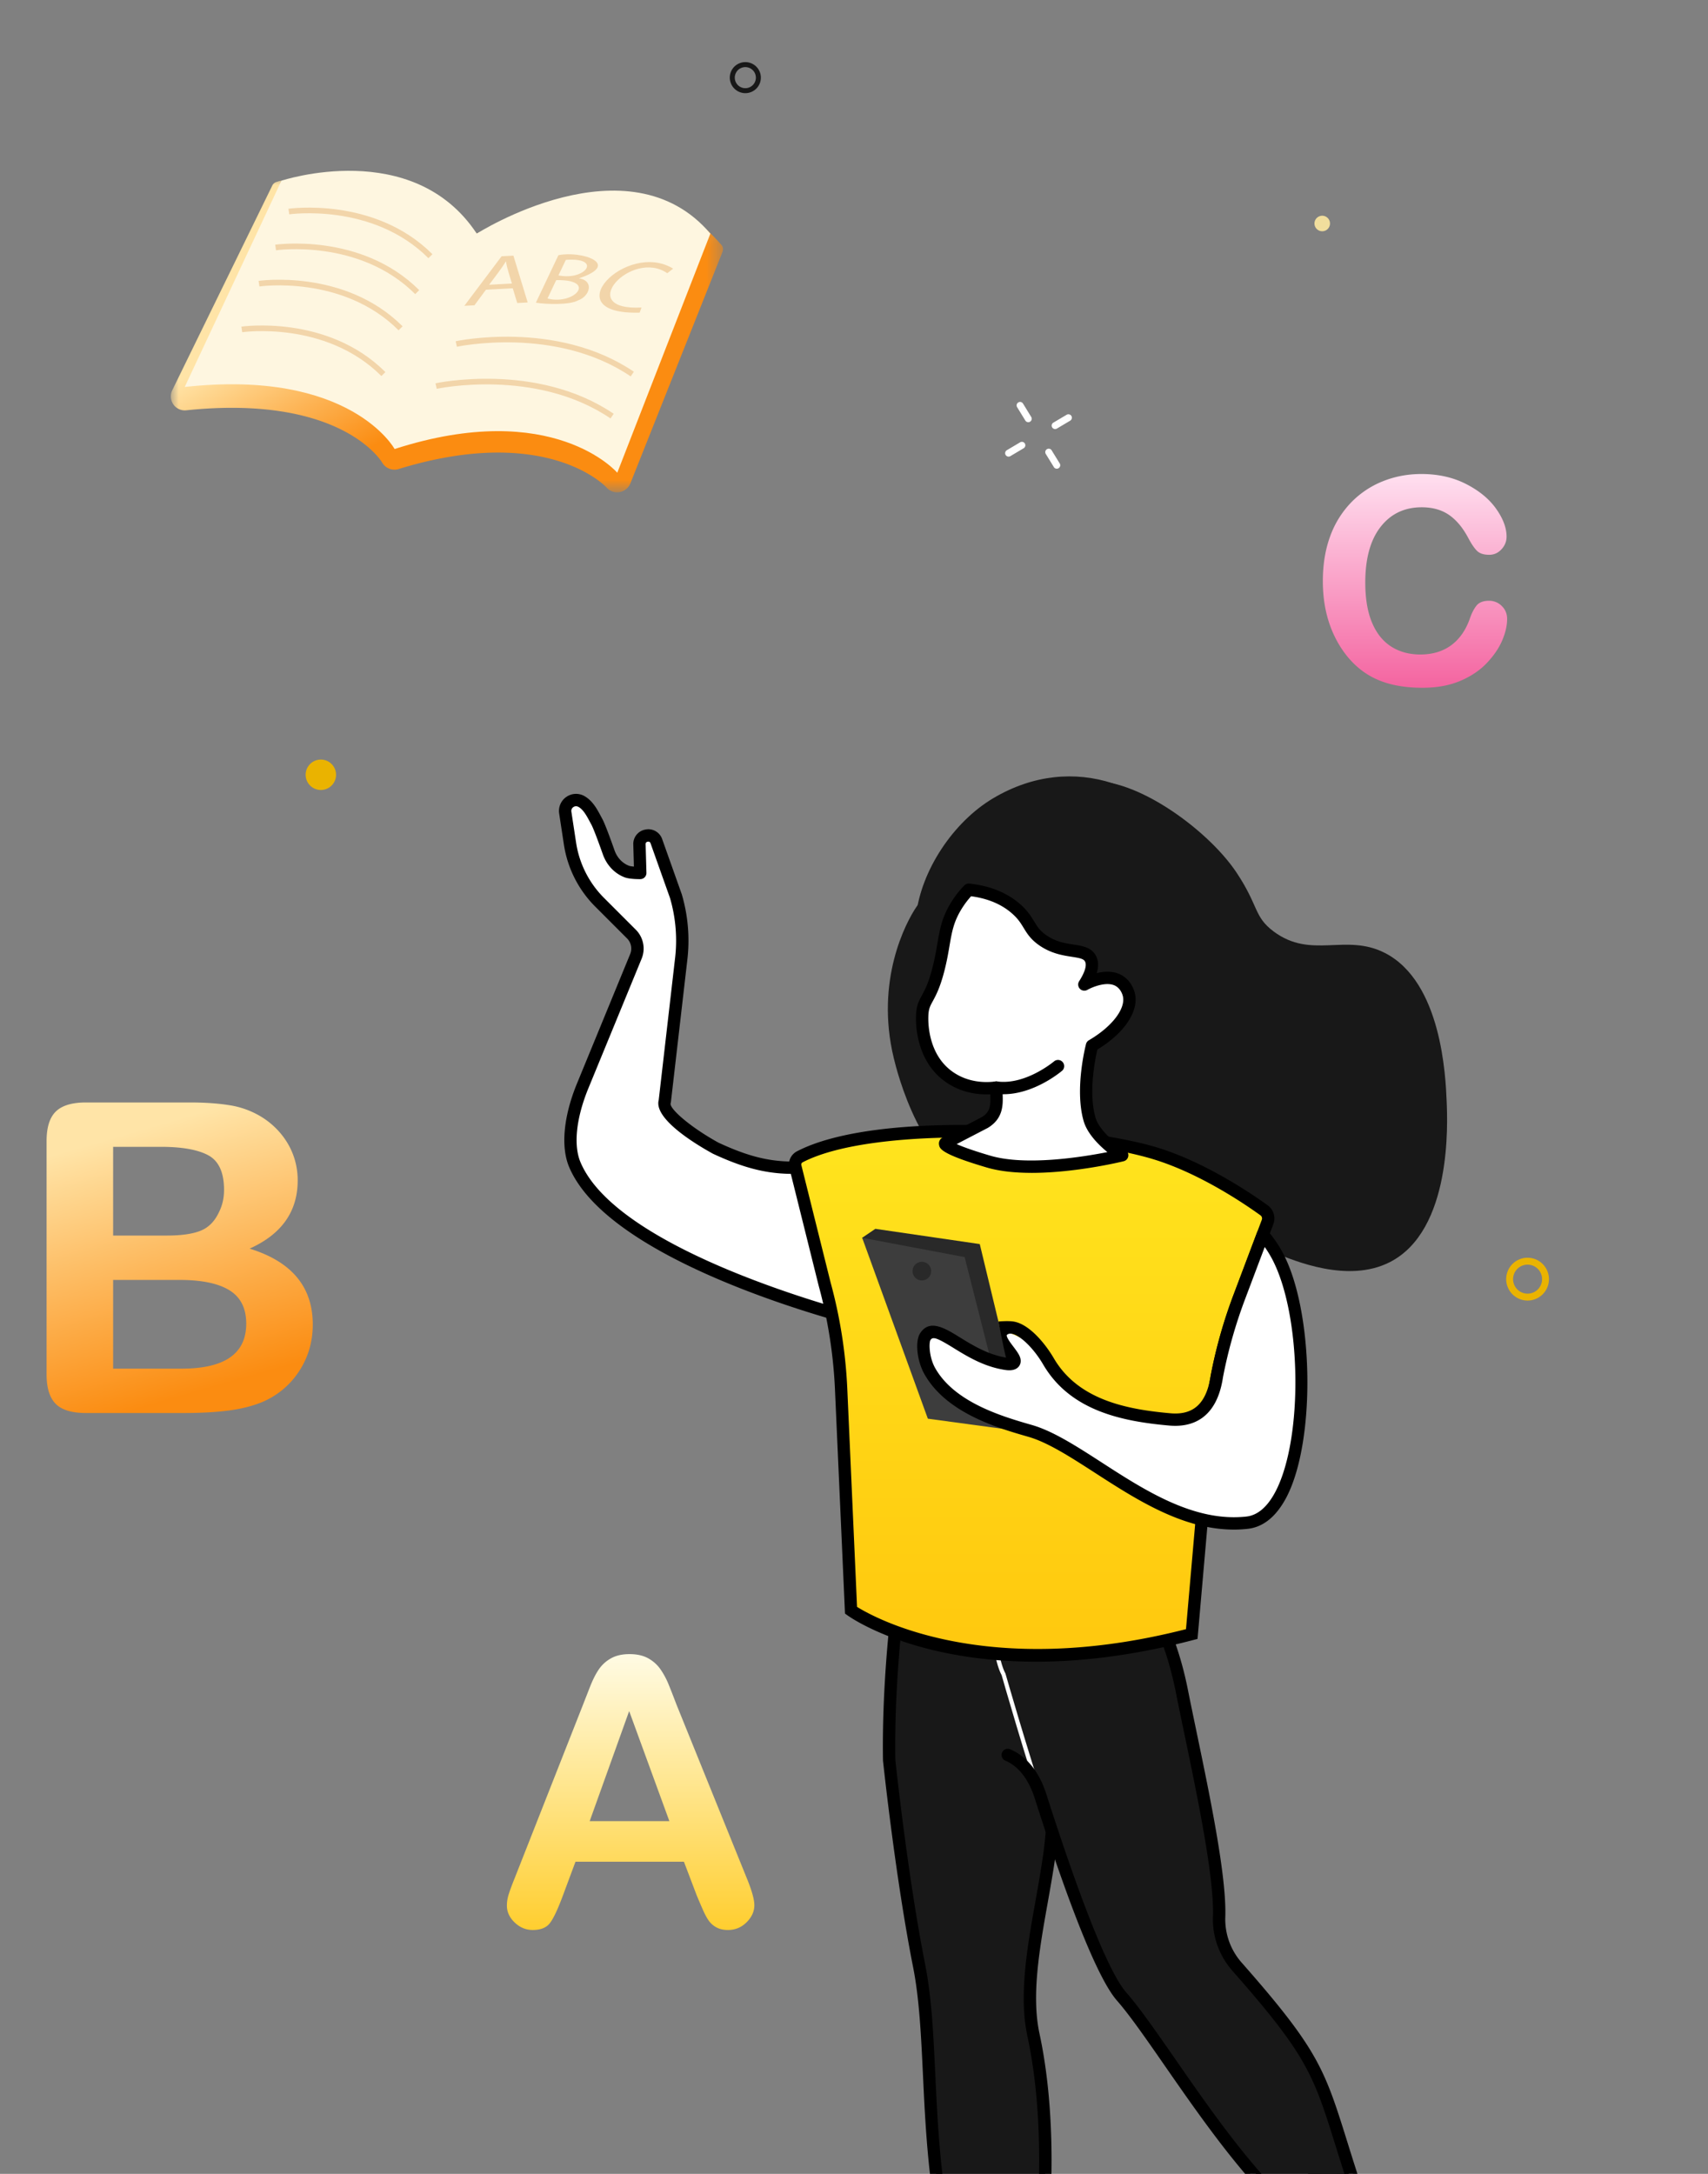 <svg width="110" height="140" viewBox="0 0 110 140" xmlns="http://www.w3.org/2000/svg" xmlns:xlink="http://www.w3.org/1999/xlink">
    <rect x="0" y="0" width="110" height="140" fill="#808080" stroke="none"/>
    <defs>
        <linearGradient x1="50%" y1="0%" x2="50%" y2="100%" id="a">
            <stop stop-color="#FFE51E" offset="0%"/>
            <stop stop-color="#FFC60D" offset="100%"/>
        </linearGradient>
        <linearGradient x1="28.721%" y1="36.653%" x2="57.213%" y2="64.168%" id="c">
            <stop stop-color="#FFE4A7" offset="0%"/>
            <stop stop-color="#FB8C11" offset="100%"/>
        </linearGradient>
        <linearGradient x1="50%" y1="0%" x2="50%" y2="100%" id="e">
            <stop stop-color="#FFE0F0" offset="0%"/>
            <stop stop-color="#F464A0" offset="100%"/>
        </linearGradient>
        <linearGradient x1="50%" y1="0%" x2="50%" y2="100%" id="f">
            <stop stop-color="#FFFBE4" offset="0%"/>
            <stop stop-color="#FFCE2F" offset="100%"/>
        </linearGradient>
        <linearGradient x1="34.367%" y1="9.02%" x2="55.299%" y2="93.501%" id="g">
            <stop stop-color="#FFE4A7" offset="0%"/>
            <stop stop-color="#FB8C11" offset="100%"/>
        </linearGradient>
        <path id="b" d="M0 0h35.566v20.297H0z"/>
    </defs>
    <g fill="none" fill-rule="evenodd">
        <path d="M0 0h110v140H0z"/>
        <path d="M79.625 56.178c1.457 2.182 1.115 2.847 2.396 3.806 2.434 1.82 4.637.097 7.165 1.385 3.662 1.867 3.917 7.97 3.983 9.56.059 1.396.348 8.315-3.664 10.356-2.674 1.36-6.072-.049-7.49-.637-2.606-1.08-2.956-2.244-6.532-3.824-1.674-.74-2.837-1.254-4.461-1.434-3.871-.429-4.993 1.64-7.488 1.115-4.165-.875-5.798-7.638-5.973-8.364-1.207-4.993.777-8.743 1.474-9.759 2.149-3.135 3.107.743 7.346-2.719 3.12-2.548 1.575-4.904 3.408-5.287 2.927-.61 7.913 2.924 9.836 5.802" fill="#181818"/>
        <path d="M75.303 63.527s5.09-3.407 2.253-8.177c-2.836-4.769-8.416-7.015-13.592-3.942-5.176 3.074-8.186 12.478.36 13.633 3.39.459 10.98-1.514 10.98-1.514" fill="#181818"/>
        <path d="m85.86 139.612 2.805 3.678c.47.777.274 1.75-.428 2.124l-.81.432c-.657.35-1.513.042-1.935-.697l-2.975-3.846 3.343-1.691z" fill="#FFF"/>
        <path d="m83.126 141.441 2.68 3.465c.012.014.022.03.032.047.31.546.939.789 1.402.543l.81-.433a.89.89 0 0 0 .433-.563 1.295 1.295 0 0 0-.147-.987l-2.592-3.397-2.618 1.325zm3.713 4.949c-.647 0-1.297-.371-1.678-1.018l-2.958-3.825a.395.395 0 0 1 .135-.598l3.343-1.693a.397.397 0 0 1 .495.115l2.805 3.677a2.09 2.09 0 0 1 .269 1.663 1.685 1.685 0 0 1-.825 1.054l-.811.432a1.633 1.633 0 0 1-.775.193z" fill="#000"/>
        <path d="M57.263 113.353s.78 7.44 1.931 13.244c.918 4.634.336 10.686 1.734 17.45a776.863 776.863 0 0 0 1.093 5.154l4.245.122c.301-.535 2.033-10.165.288-18.283-1.03-4.795 1.836-11.488 1.125-15.846-.562-3.447-2.098-13.47-2.098-13.47l-7.556.046s-.854 5.625-.762 11.583" fill="#181818"/>
        <path d="m62.345 148.812 3.643.104c.42-1.582 1.773-10.377.178-17.792-.562-2.616-.008-5.729.529-8.74.47-2.645.917-5.143.592-7.126-.498-3.05-1.773-11.35-2.046-13.134l-6.87.042c-.177 1.294-.786 6.135-.71 11.163.043.406.817 7.606 1.923 13.191.415 2.096.53 4.498.65 7.041.148 3.135.316 6.688 1.085 10.405.345 1.67.848 4.02 1.026 4.846m3.922.908h-.012l-4.244-.122a.397.397 0 0 1-.368-.278c-.02-.057-.777-3.612-1.103-5.193-.781-3.778-.951-7.364-1.1-10.528-.12-2.514-.232-4.887-.636-6.925-1.14-5.756-1.928-13.205-1.936-13.28l-.002-.035c-.091-5.923.757-11.592.766-11.649a.397.397 0 0 1 .39-.337l7.557-.046h.003c.196 0 .363.142.393.337.016.1 1.54 10.06 2.098 13.465.345 2.118-.112 4.681-.595 7.395-.523 2.934-1.064 5.97-.534 8.433 1.736 8.074.088 17.814-.33 18.56a.398.398 0 0 1-.347.203" fill="#000"/>
        <path d="M64.433 102.33c1.355-6.154 9.52-4.315 11.683 6.579.847 4.269 2.513 11.408 2.398 14.549-.043 1.185.394 2.338 1.177 3.227 5.543 6.292 5.277 7.01 7.378 13.519.033.103-1.66 2.822-2.852 3.205-4.8-3.661-9.429-11.915-11.98-14.828-2.556-2.916-7.606-20.754-7.606-20.754s-1.029-1.723-.198-5.496" fill="#181818"/>
        <path d="M64.562 102.359c-.808 3.666.173 5.384.183 5.4l.013.032c.051.178 5.071 17.842 7.577 20.703.84.957 1.892 2.473 3.11 4.23 2.497 3.6 5.6 8.074 8.796 10.536 1.051-.411 2.548-2.703 2.69-3.052-.248-.771-.464-1.459-.659-2.086-1.438-4.601-1.824-5.837-6.68-11.349-.825-.935-1.255-2.115-1.21-3.32.093-2.533-.983-7.696-1.846-11.844-.202-.963-.39-1.87-.55-2.675-1.352-6.806-4.983-9.937-7.783-9.967h-.039c-1.789 0-3.133 1.265-3.602 3.392zm19.63 41.197-.056-.042c-3.247-2.477-6.386-7.003-8.909-10.638-1.213-1.75-2.262-3.262-3.09-4.208-2.53-2.886-7.366-19.86-7.629-20.789-.109-.195-1.005-1.943-.205-5.577.501-2.274 1.964-3.628 3.903-3.6 2.905.03 6.66 3.229 8.041 10.181.16.804.347 1.709.548 2.671.867 4.163 1.946 9.343 1.852 11.909-.042 1.136.364 2.25 1.144 3.134 4.893 5.555 5.283 6.803 6.734 11.446.198.635.417 1.336.67 2.12.02.059 0 .115-.054.217-.278.543-1.764 2.795-2.883 3.155l-.066.021z" fill="#FFF"/>
        <path d="M84.217 143.806a.393.393 0 0 1-.24-.08c-3.282-2.504-6.434-7.049-8.968-10.7-1.209-1.743-2.253-3.248-3.072-4.184-1.158-1.32-2.904-5.59-5.19-12.69l-.038-.119c-.175-.569-.64-2.078-1.966-2.648a.397.397 0 1 1 .314-.73c1.663.714 2.207 2.48 2.411 3.143l.035.111c2.221 6.896 3.961 11.188 5.032 12.41.85.968 1.905 2.491 3.13 4.254 2.452 3.537 5.493 7.921 8.612 10.378.86-.46 2.094-2.243 2.37-2.764-.236-.73-.44-1.387-.628-1.987-1.425-4.557-1.808-5.783-6.626-11.252-.87-.987-1.323-2.232-1.276-3.505.092-2.5-.98-7.646-1.84-11.78-.202-.964-.39-1.872-.55-2.677-1.324-6.66-4.83-9.726-7.527-9.754-1.664-.01-2.936 1.173-3.379 3.184l-.03.15a.4.4 0 0 1-.473.305.396.396 0 0 1-.307-.47l.033-.156c.527-2.388 2.064-3.808 4.118-3.808h.047c3.008.031 6.888 3.298 8.297 10.394.16.803.348 1.708.548 2.67.87 4.176 1.953 9.373 1.858 11.971a4.222 4.222 0 0 0 1.078 2.95c4.93 5.597 5.324 6.856 6.788 11.541.198.635.417 1.334.67 2.118.055.173-.02.322-.07.42-.177.345-1.74 2.87-3.039 3.286a.393.393 0 0 1-.122.02z" fill="#000"/>
        <path d="M55.02 74.753c-3.912.704-5.707.692-8.94-.815 0 0-3.606-1.995-3.265-3.015l1.048-9.087a10.209 10.209 0 0 0-.33-4.11l-1.26-3.547c-.214-.602-1.107-.436-1.09.203l.052 1.839s-.604.007-.859-.088c-.556-.21-.976-.68-1.174-1.24-.23-.65-.607-1.687-.764-1.971-.234-.423-.505-1.036-.99-1.304l-.016-.008a.701.701 0 0 0-1.026.723l.301 1.983a6.821 6.821 0 0 0 1.92 3.799l2.038 2.04c.377.378.491.946.288 1.44l-3.463 8.427c-.78 1.945-.978 3.778-.47 4.98 2.641 6.264 18.946 10.204 18.946 10.204l-.946-10.453z" fill="#FFF"/>
        <path d="M37.096 51.923a.293.293 0 0 0-.172.056.295.295 0 0 0-.126.294l.302 1.981a6.38 6.38 0 0 0 1.808 3.58l2.04 2.04a1.72 1.72 0 0 1 .373 1.871l-3.463 8.427c-.757 1.886-.93 3.591-.473 4.676 2.27 5.377 15.306 9.085 18.135 9.832l-.857-9.46c-3.698.637-5.565.563-8.754-.922l-.024-.013c-1.155-.639-3.782-2.243-3.462-3.442l1.044-9.054a9.755 9.755 0 0 0-.316-3.953l-1.253-3.525c-.038-.108-.12-.117-.184-.106-.062.012-.137.05-.134.165l.052 1.84a.397.397 0 0 1-.393.408c-.113.002-.694.001-1.002-.114-.65-.244-1.164-.784-1.41-1.479-.514-1.454-.687-1.82-.737-1.912a6.515 6.515 0 0 1-.103-.192c-.196-.366-.417-.782-.732-.956a.335.335 0 0 0-.159-.042m18.87 33.68a.37.37 0 0 1-.093-.012c-.673-.162-16.53-4.06-19.22-10.435-.538-1.276-.368-3.202.468-5.283l3.464-8.43a.922.922 0 0 0-.202-1.007l-2.039-2.04a7.177 7.177 0 0 1-2.03-4.022l-.302-1.982a1.095 1.095 0 0 1 .454-1.064 1.093 1.093 0 0 1 1.155-.069c.54.298.832.848 1.067 1.29l.097.18c.132.238.4.921.791 2.03.167.475.51.84.94 1 .057.021.174.038.31.05l-.04-1.416a.942.942 0 0 1 .782-.969.942.942 0 0 1 1.08.621l1.26 3.547a10.55 10.55 0 0 1 .35 4.292l-1.049 9.084a.421.421 0 0 1-.017.08c-.11.326 1.206 1.503 3.066 2.534 3.13 1.456 4.835 1.473 8.692.778a.4.4 0 0 1 .466.356l.947 10.453a.4.4 0 0 1-.397.434" fill="#000"/>
        <path d="M15.506 24.502a.556.556 0 0 0-.281.63l1.884 7.562c.603 2.208.96 4.477 1.062 6.764l.638 14.248s7.414 5.335 21.943 1.528l1.179-13.462a30.876 30.876 0 0 1 1.865-8.196l1.839-4.878a.65.65 0 0 0-.228-.755c-1.04-.75-3.951-2.724-6.97-3.654-5.125-1.577-18.101-2.304-22.931.213" fill="url(#a)" transform="translate(36 50)"/>
        <path d="M55.196 103.484c1.127.706 8.329 4.722 21.185 1.436l1.153-13.184a31.27 31.27 0 0 1 1.89-8.3l1.839-4.878a.25.25 0 0 0-.088-.291c-1.082-.781-3.915-2.693-6.856-3.598-5.275-1.623-18.035-2.208-22.63.186a.16.16 0 0 0-.08.18l1.885 7.563c.609 2.225.97 4.53 1.074 6.842l.628 14.044zm11.517 3.53c-7.865 0-11.91-2.823-12.137-2.986l-.156-.112-.646-14.44a30.551 30.551 0 0 0-1.05-6.677l-1.885-7.57a.955.955 0 0 1 .483-1.08c5.152-2.683 18.33-1.748 23.232-.24 3.053.94 5.973 2.909 7.086 3.712.383.277.533.777.367 1.217l-1.838 4.878a30.5 30.5 0 0 0-1.843 8.09l-1.202 13.742-.271.07c-3.89 1.02-7.27 1.397-10.14 1.397z" fill="#000"/>
        <path fill="#292929" d="m55.525 79.715.85-.577 6.725.982 2.728 11.324-.882.625z"/>
        <path fill="#3D3D3D" d="m59.756 91.365-4.23-11.65 6.6 1.244 2.82 11.11z"/>
        <path d="M59.941 82.048a.6.6 0 1 1-1.12-.427.6.6 0 0 1 1.12.427" fill="#292929"/>
        <path d="M82.253 80.847a7.688 7.688 0 0 0-.923-1.34l-1.534 4.07a30.948 30.948 0 0 0-1.422 5.035c-.26 1.741-1.086 2.971-3.028 2.8-2.45-.215-6.056-.722-7.818-3.735-.775-1.324-2.953-1.999-2.953-1.999s.373 1.183.694 1.752c.197.35-.044.463-.442.407-2.738-.385-4.492-2.929-5.236-1.752-.233.368-.133 1.467.292 2.218 1.329 2.35 4.52 3.29 6.469 3.851 3.634 1.046 8.505 6.51 13.96 5.91 4.138-.456 4.37-12.713 1.94-17.217" fill="#FFF"/>
        <path d="M60.13 86.18c-.095 0-.155.042-.203.117-.113.18-.092 1.112.302 1.81 1.263 2.233 4.375 3.13 6.233 3.665 1.363.392 2.876 1.37 4.477 2.403 2.8 1.811 5.973 3.862 9.33 3.493.726-.08 1.357-.62 1.875-1.606 1.81-3.452 1.683-11.457-.241-15.027a7.159 7.159 0 0 0-.451-.726l-1.284 3.406a30.74 30.74 0 0 0-1.403 4.972c-.415 2.792-2.11 3.24-3.453 3.121-3.04-.268-6.38-.943-8.127-3.93-.611-1.044-1.484-1.896-2.032-1.983-.167-.027-.255.03-.313.081-.04.137.263.536.408.728.132.174.269.355.367.531.206.365.104.617.024.734-.11.16-.35.335-.867.262-1.374-.194-2.481-.876-3.37-1.425-.712-.44-1.07-.626-1.271-.626m19.33 12.327c-3.283 0-6.281-1.937-8.954-3.664-1.55-1-3.015-1.947-4.265-2.308-1.975-.568-5.282-1.52-6.705-4.037-.48-.848-.615-2.099-.283-2.626.605-.954 1.602-.338 2.566.257.806.498 1.805 1.114 2.977 1.302-.056-.079-.495-2.325-.495-2.325s.61-.055.976.003c.984.157 2.012 1.374 2.593 2.368 1.565 2.673 4.674 3.29 7.51 3.54 1.504.132 2.33-.65 2.6-2.464a31.326 31.326 0 0 1 1.443-5.118l1.534-4.069a.396.396 0 0 1 .304-.25.395.395 0 0 1 .37.131c.377.44.703.915.97 1.412 2.019 3.743 2.149 12.145.246 15.773-.65 1.234-1.487 1.916-2.491 2.026a7.959 7.959 0 0 1-.895.05" fill="#000"/>
        <path d="M70.328 67.337c-.087.333-.694 2.874-.158 4.743.354 1.24 2.102 2.319 2.102 2.319s-5.465 1.336-8.613.408c-3.147-.93-2.778-1.195-2.778-1.195l2.53-1.312c.837-.504.784-1.214.764-1.877l-.013-.381c-.42.056-1.808.184-3.05-.702-1.685-1.2-1.737-3.291-1.722-3.871.03-1.18.507-.948 1.046-3.04.462-1.794.322-2.731 1.132-4.065.3-.494.615-.851.82-1.064 1.07.115 2.159.45 3.04 1.219.937.818.804 1.398 1.74 2.044 1.365.94 2.69.425 3.069 1.19.14.283.165.769-.402 1.65 0 0 1.395-.8 2.285-.205.346.23.519.597.582.863.24 1.004-.722 2.313-2.374 3.276" fill="#FFF"/>
        <path d="M61.61 73.681c.351.156.993.4 2.162.744 2.281.673 5.905.096 7.547-.228-.57-.468-1.3-1.196-1.532-2.008-.588-2.053.126-4.836.156-4.953a.395.395 0 0 1 .185-.243c1.482-.865 2.381-2.033 2.187-2.84-.023-.097-.122-.428-.416-.625-.558-.373-1.537.033-1.867.22a.396.396 0 0 1-.53-.559c.364-.57.5-1.017.38-1.259-.089-.178-.317-.228-.856-.312-.558-.085-1.32-.203-2.084-.729-.562-.388-.793-.766-1.016-1.13-.186-.306-.362-.595-.76-.94-.67-.587-1.553-.956-2.625-1.1-.238.264-.45.55-.633.852-.495.814-.605 1.455-.757 2.34-.079.464-.169.991-.33 1.618-.28 1.087-.55 1.583-.746 1.946-.184.337-.276.507-.288 1.003-.015.56.054 2.47 1.555 3.538 1.027.731 2.174.71 2.768.631a.394.394 0 0 1 .45.382l.014.446c.021.657.052 1.558-.959 2.165l-2.005 1.041zm4.828 1.853c-1.024 0-2.035-.094-2.89-.346-2.97-.876-3.03-1.218-3.072-1.468a.44.44 0 0 1 .221-.46l2.53-1.314c.56-.336.574-.768.552-1.445v-.027c-.759.034-1.87-.078-2.898-.81-1.82-1.297-1.906-3.547-1.889-4.207.017-.687.18-.985.384-1.362.187-.344.42-.772.675-1.765.153-.595.24-1.103.317-1.552.153-.9.286-1.676.86-2.62.247-.408.541-.789.873-1.134a.39.39 0 0 1 .33-.12c1.325.142 2.421.585 3.258 1.314.49.428.717.8.916 1.127.204.334.365.598.788.89.614.423 1.22.515 1.754.597.573.09 1.166.18 1.446.745.155.311.168.673.04 1.093.53-.129 1.176-.16 1.708.197.52.348.696.885.748 1.1.276 1.151-.668 2.562-2.415 3.625-.139.6-.585 2.768-.123 4.378.257.896 1.48 1.814 1.93 2.091a.399.399 0 0 1 .184.4.4.4 0 0 1-.299.324c-.167.042-3.105.75-5.928.75z" fill="#000"/>
        <path d="M64.629 70.47c-.172 0-.345-.012-.52-.035a.397.397 0 1 1 .107-.788c1.84.25 3.668-1.292 3.686-1.308a.399.399 0 0 1 .518.604c-.078.067-1.802 1.526-3.791 1.526" fill="#000"/>
        <g>
            <g transform="translate(11 11.407)">
                <mask id="d" fill="#fff">
                    <use xlink:href="#b"/>
                </mask>
                <path d="M28.064 19.992c-.104-.113-2.16-2.253-6.996-2.253-1.95 0-4.093.354-6.375 1.054l-.021.007a.91.91 0 0 1-1.059-.418c-.082-.137-2.197-3.525-9.683-3.525-.93 0-1.918.054-2.934.16a.9.9 0 0 1-.903-1.29L6.54.534a.424.424 0 0 1 .253-.218L6.99.254C7.075.227 8.92 0 11.486 0c3.619 0 6.275 1.292 8.217 3.639 1.48-.776 5.192-2.42 8.795-2.42 2.868 0 5.04.99 6.782 2.946l.179.2c.106.12.136.29.077.438L29.599 19.72a.917.917 0 0 1-1.535.273" fill="url(#c)" fill-rule="nonzero" mask="url(#d)"/>
            </g>
            <path d="M18.126 11.637s8.464-2.82 12.578 3.409c0 0 9.756-6.23 15.046 0l-5.995 15.399s-4.115-4.82-14.341-1.528c0 0-2.821-5.172-13.518-3.996l6.23-13.284z" fill="#FEF6E0"/>
            <path d="M18.602 13.624s5.451-.793 9.119 2.875M17.75 15.939s5.452-.793 9.119 2.874" stroke="#F2D5AA" stroke-width=".363"/>
            <path d="M32.97 18.26c-.104-.353-.346-1.07-.38-1.42h-.016c-.217.381-.8 1.133-1.073 1.499l1.469-.08zm-1.674.399-.74 1.002-.652.035 2.401-3.192.76-.04.92 3.015-.674.036-.287-.948-1.728.092zM35.966 17.736c1.749.36 2.855-1.177.475-1l-.475 1zm-.707 1.489c1.735.446 3.243-1.238.563-1.185l-.563 1.185zm.704-2.789c1.45-.304 4.107.56 1.336 1.484l-.005.009c.993.154.698 1.163-.092 1.427-.5.284-2.021.25-2.69.137l1.451-3.057z" fill="#F2D5AA"/>
            <path d="M41.197 20.135c-5.574.153-.847-4.684 2.154-2.834l-.376.295c-2.297-1.59-6.017 2.432-1.66 2.209l-.118.33z" fill="#F2D5AA"/>
            <path d="M16.68 18.269s5.451-.793 9.119 2.874M15.573 21.215s5.451-.793 9.119 2.875M29.385 22.154s6.427-1.391 11.335 1.936M28.087 24.862s6.427-1.391 11.335 1.936" stroke="#F2D5AA" stroke-width=".363"/>
        </g>
        <path d="M88.615 40.293c.926 0 1.737-.148 2.434-.445.696-.297 1.268-.682 1.716-1.158.448-.475.776-.96.985-1.453.209-.493.313-.951.313-1.375 0-.333-.115-.612-.345-.836a1.143 1.143 0 0 0-.826-.336c-.375 0-.648.11-.817.332-.17.22-.312.507-.427.858-.273.745-.677 1.309-1.212 1.693-.536.385-1.191.577-1.966.577-.715 0-1.338-.17-1.87-.508-.533-.34-.945-.852-1.236-1.54-.29-.687-.436-1.548-.436-2.583 0-1.55.329-2.745.986-3.587.656-.841 1.539-1.262 2.647-1.262.696 0 1.281.164 1.757.49.475.327.888.82 1.239 1.48.212.4.404.682.577.845.172.164.43.245.776.245.309 0 .572-.118.79-.354.218-.236.327-.508.327-.817 0-.563-.224-1.16-.672-1.793-.448-.633-1.093-1.164-1.934-1.594-.842-.43-1.801-.645-2.879-.645-.883 0-1.716.158-2.497.473a5.842 5.842 0 0 0-2.043 1.375 6.14 6.14 0 0 0-1.34 2.175c-.31.847-.467 1.807-.467 2.878 0 .66.062 1.284.186 1.87.125.588.31 1.14.559 1.658.248.518.548.985.899 1.403.393.46.825.83 1.294 1.112.469.282.991.489 1.566.622.575.133 1.214.2 1.916.2z" fill="url(#e)" fill-rule="nonzero" transform="translate(3 4)"/>
        <path d="M43.883 120.293c.469 0 .869-.166 1.201-.498.332-.332.498-.697.498-1.096 0-.383-.176-.996-.527-1.84l-4.489-11.086c-.21-.554-.384-.998-.521-1.33a4.973 4.973 0 0 0-.504-.931c-.2-.29-.46-.526-.785-.71-.324-.183-.729-.275-1.213-.275-.477 0-.877.092-1.201.276a2.285 2.285 0 0 0-.785.72c-.2.297-.387.67-.563 1.12l-.451 1.154-4.395 11.156c-.18.445-.308.793-.386 1.043a2.43 2.43 0 0 0-.117.727c0 .406.168.77.503 1.09.336.32.723.48 1.16.48.516 0 .887-.15 1.114-.451.226-.301.5-.881.82-1.74l.82-2.204h6.985l.82 2.157c.11.265.24.572.393.92.152.347.295.605.428.773.132.168.296.3.492.398.195.098.43.147.703.147zm-3.774-7.008h-5.132l2.543-7.09 2.59 7.09z" fill="url(#f)" fill-rule="nonzero" transform="translate(3 4)"/>
        <path d="M8.839 87c1.088 0 2.04-.052 2.857-.157.816-.104 1.539-.284 2.167-.539a5.28 5.28 0 0 0 2.393-1.985c.591-.896.887-1.903.887-3.022 0-2.419-1.356-4.047-4.068-4.884 2.065-.927 3.097-2.392 3.097-4.393 0-.582-.099-1.134-.296-1.657-.197-.523-.483-1-.858-1.433a5.057 5.057 0 0 0-1.295-1.07 5.569 5.569 0 0 0-1.943-.683C11.058 67.06 10.204 67 9.22 67H2.533c-.891 0-1.536.193-1.935.58C.2 67.966 0 68.6 0 69.483v15.034c0 .864.195 1.494.584 1.89.39.395 1.04.593 1.95.593h6.305zm-1.09-11.429H4.286v-5.714h3.068c1.375 0 2.398.184 3.069.55.67.367 1.006 1.109 1.006 2.224 0 .523-.107.995-.319 1.418-.271.593-.664.995-1.177 1.206-.514.21-1.242.316-2.184.316zm.947 8.572h-4.41v-5.714h4.272c1.428 0 2.502.222 3.22.667.72.445 1.08 1.162 1.08 2.15 0 1.931-1.388 2.897-4.162 2.897z" fill="url(#g)" fill-rule="nonzero" transform="translate(3 4)"/>
        <g fill="#FFF">
            <path d="m67.73 29.003.529.86a.223.223 0 0 1-.378.233l-.53-.861a.222.222 0 1 1 .38-.232zm-1.726-.44a.224.224 0 0 1-.078.305l-.856.508a.222.222 0 1 1-.226-.383l.855-.507a.224.224 0 0 1 .305.077zM69 26.788a.224.224 0 0 1-.078.305l-.856.508a.222.222 0 1 1-.226-.383l.855-.507a.224.224 0 0 1 .305.077zm-3.115-.798.527.861a.22.22 0 0 1-.188.338.222.222 0 0 1-.19-.105l-.528-.86a.222.222 0 1 1 .379-.233z"/>
        </g>
        <path d="M47.999 4.322a.678.678 0 1 0 .004 1.357A.678.678 0 0 0 48 4.322m0 1.678a1.003 1.003 0 0 1-.967-1.255.994.994 0 0 1 .465-.609A1 1 0 1 1 48 6" fill="#181818"/>
        <path d="M20.905 48.948a.979.979 0 1 1-.5 1.893.979.979 0 0 1 .5-1.893" fill="#EAB300"/>
        <path d="M85.283 14.877a.5.5 0 1 0-.255-.967.5.5 0 0 0 .255.967" fill="#F1DE9D"/>
        <g fill="#EAB300">
            <path d="M98.376 81.445a.927.927 0 0 0-.469.128.935.935 0 0 0 .234 1.709.934.934 0 1 0 .235-1.837m.004 2.313a1.38 1.38 0 0 1-.696-2.57 1.37 1.37 0 0 1 1.045-.142c.356.093.654.321.84.638.185.32.236.69.142 1.046-.094.356-.32.653-.639.84a1.367 1.367 0 0 1-.692.188"/>
        </g>
    </g>
</svg>
